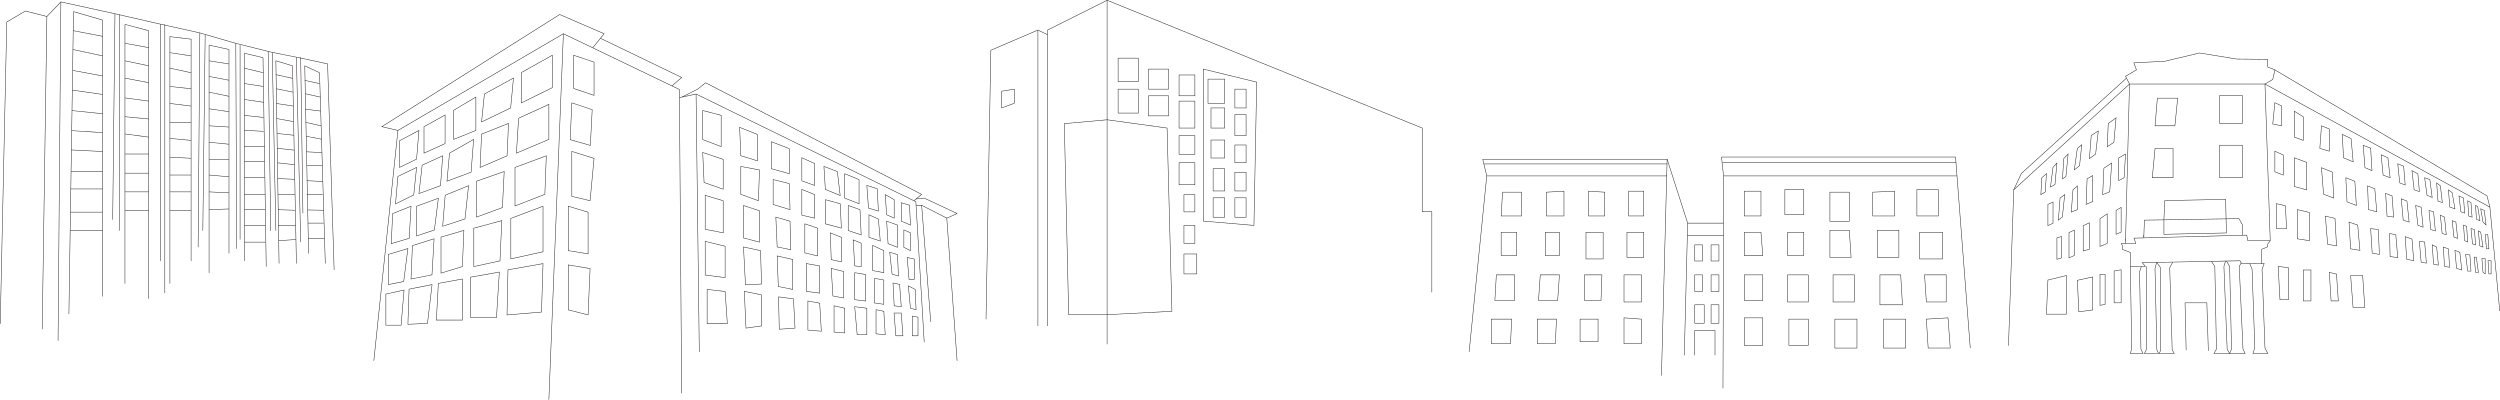 <svg xmlns="http://www.w3.org/2000/svg" viewBox="0 0 5148.65 823.19"><defs><style>.cls-1{fill:none;stroke:#231f20;stroke-miterlimit:10;}</style></defs><title>Asset 7</title><g id="Layer_2" data-name="Layer 2"><g id="Layer_2-2" data-name="Layer 2"><polyline class="cls-1" points="0.5 666.69 13.95 45.23 52.36 22.7 96.54 33.97 125.35 3.93 236.75 28.34 327.03 48.99 411.54 67.77 482.61 88.42 557.52 107.19 622.82 120.33 674.68 131.6 688.13 555.91"/><line class="cls-1" x1="86.93" y1="677.95" x2="96.54" y2="33.97"/><line class="cls-1" x1="125.35" y1="3.93" x2="119.59" y2="701.69"/><line class="cls-1" x1="236.75" y1="28.34" x2="232.08" y2="452.43"/><line class="cls-1" x1="245.58" y1="30.36" x2="245.58" y2="475.13"/><line class="cls-1" x1="151.38" y1="23.94" x2="141.9" y2="646.66"/><line class="cls-1" x1="211.37" y1="41.36" x2="211.37" y2="610.54"/><line class="cls-1" x1="306.27" y1="63.18" x2="306.27" y2="615.16"/><line class="cls-1" x1="257.33" y1="50.25" x2="257.33" y2="584.13"/><line class="cls-1" x1="349.91" y1="74.81" x2="349.91" y2="584.13"/><line class="cls-1" x1="393.55" y1="79.98" x2="393.55" y2="537.6"/><line class="cls-1" x1="430.58" y1="92.91" x2="430.58" y2="562.16"/><line class="cls-1" x1="471.58" y1="101.96" x2="471.58" y2="522.09"/><line class="cls-1" x1="503.31" y1="109.71" x2="503.31" y2="537.6"/><line class="cls-1" x1="541.67" y1="118.76" x2="548.28" y2="549.23"/><line class="cls-1" x1="568.12" y1="125.23" x2="574.73" y2="542.77"/><line class="cls-1" x1="602.5" y1="135.57" x2="610.44" y2="542.77"/><line class="cls-1" x1="627.63" y1="135.57" x2="635.56" y2="522.09"/><line class="cls-1" x1="658.05" y1="149.79" x2="669.95" y2="542.77"/><line class="cls-1" x1="151.38" y1="23.94" x2="211.37" y2="41.36"/><line class="cls-1" x1="150.78" y1="63.18" x2="211.37" y2="74.81"/><line class="cls-1" x1="150.19" y1="101.96" x2="211.37" y2="115.11"/><line class="cls-1" x1="150.19" y1="145.1" x2="211.37" y2="156.44"/><line class="cls-1" x1="148.92" y1="185.61" x2="211.37" y2="194.53"/><line class="cls-1" x1="148.28" y1="227.76" x2="211.37" y2="234.25"/><line class="cls-1" x1="147.65" y1="269.1" x2="211.37" y2="273.15"/><line class="cls-1" x1="146.64" y1="308.79" x2="211.37" y2="312.02"/><line class="cls-1" x1="146.37" y1="352.81" x2="211.37" y2="352.81"/><line class="cls-1" x1="145.82" y1="389.12" x2="211.37" y2="389.12"/><line class="cls-1" x1="145.1" y1="436.88" x2="211.37" y2="436.88"/><line class="cls-1" x1="144.51" y1="475.13" x2="211.37" y2="475.13"/><line class="cls-1" x1="257.33" y1="50.25" x2="306.27" y2="63.18"/><line class="cls-1" x1="257.33" y1="89.17" x2="306.27" y2="98.09"/><line class="cls-1" x1="257.33" y1="125.23" x2="306.27" y2="135.57"/><line class="cls-1" x1="257.33" y1="160.93" x2="306.27" y2="170.27"/><line class="cls-1" x1="257.33" y1="201.61" x2="306.27" y2="208.21"/><line class="cls-1" x1="257.33" y1="240.39" x2="306.27" y2="245.05"/><line class="cls-1" x1="257.33" y1="275.83" x2="306.27" y2="282.43"/><line class="cls-1" x1="257.33" y1="317.19" x2="306.27" y2="317.19"/><line class="cls-1" x1="257.33" y1="356.64" x2="306.27" y2="356.64"/><line class="cls-1" x1="257.33" y1="395.14" x2="306.27" y2="395.14"/><line class="cls-1" x1="257.33" y1="433.63" x2="306.27" y2="433.63"/><line class="cls-1" x1="330.24" y1="49.7" x2="330.24" y2="537.6"/><line class="cls-1" x1="339.44" y1="50.25" x2="339.44" y2="603.57"/><line class="cls-1" x1="349.91" y1="75.5" x2="393.55" y2="80.67"/><line class="cls-1" x1="349.91" y1="108.53" x2="393.55" y2="115.11"/><line class="cls-1" x1="349.91" y1="140.39" x2="393.55" y2="149.79"/><line class="cls-1" x1="349.91" y1="178.08" x2="393.55" y2="182.79"/><line class="cls-1" x1="349.91" y1="213.08" x2="393.55" y2="218.46"/><line class="cls-1" x1="349.91" y1="252.74" x2="393.55" y2="252.74"/><line class="cls-1" x1="349.91" y1="285.09" x2="393.55" y2="289.13"/><line class="cls-1" x1="349.91" y1="323.66" x2="393.55" y2="325.95"/><line class="cls-1" x1="349.91" y1="360.47" x2="393.55" y2="360.47"/><line class="cls-1" x1="349.91" y1="395.14" x2="393.55" y2="395.14"/><line class="cls-1" x1="349.91" y1="433.63" x2="393.55" y2="433.63"/><line class="cls-1" x1="411.54" y1="67.76" x2="408.04" y2="509.2"/><line class="cls-1" x1="422.53" y1="70.96" x2="417.67" y2="475.13"/><line class="cls-1" x1="430.58" y1="92.91" x2="471.58" y2="101.96"/><line class="cls-1" x1="430.58" y1="125.23" x2="471.58" y2="131.73"/><line class="cls-1" x1="430.58" y1="157.42" x2="471.58" y2="165.24"/><line class="cls-1" x1="430.58" y1="189.81" x2="471.58" y2="198.37"/><line class="cls-1" x1="430.58" y1="224.06" x2="471.58" y2="230.02"/><line class="cls-1" x1="430.58" y1="259.06" x2="471.58" y2="261.67"/><line class="cls-1" x1="430.58" y1="292.94" x2="471.58" y2="297.04"/><line class="cls-1" x1="430.58" y1="328.83" x2="471.58" y2="328.83"/><line class="cls-1" x1="430.58" y1="360.47" x2="471.58" y2="364.06"/><line class="cls-1" x1="430.58" y1="395.14" x2="471.58" y2="397.2"/><line class="cls-1" x1="430.58" y1="431.82" x2="471.58" y2="430.33"/><line class="cls-1" x1="503.31" y1="109.71" x2="541.67" y2="118.76"/><line class="cls-1" x1="503.31" y1="140.39" x2="542.14" y2="149.79"/><line class="cls-1" x1="503.31" y1="172.11" x2="542.58" y2="178.08"/><line class="cls-1" x1="503.31" y1="204.89" x2="543.08" y2="210.71"/><line class="cls-1" x1="503.31" y1="237.67" x2="543.08" y2="241.9"/><line class="cls-1" x1="503.31" y1="268.34" x2="543.08" y2="270.46"/><line class="cls-1" x1="503.31" y1="301.66" x2="544.97" y2="301.66"/><line class="cls-1" x1="503.31" y1="332.61" x2="544.95" y2="332.61"/><line class="cls-1" x1="503.31" y1="365.15" x2="545.45" y2="365.15"/><line class="cls-1" x1="503.31" y1="400.73" x2="546" y2="400.73"/><line class="cls-1" x1="503.31" y1="431.82" x2="546.48" y2="431.82"/><line class="cls-1" x1="503.31" y1="464.9" x2="546.98" y2="464.9"/><line class="cls-1" x1="503.31" y1="498.66" x2="546.98" y2="498.66"/><line class="cls-1" x1="568.12" y1="125.23" x2="602.5" y2="135.57"/><line class="cls-1" x1="568.12" y1="153.76" x2="602.5" y2="161.33"/><line class="cls-1" x1="569.03" y1="182.79" x2="603.56" y2="189.81"/><line class="cls-1" x1="569.03" y1="213.08" x2="604.12" y2="218.46"/><line class="cls-1" x1="570" y1="244.22" x2="604.74" y2="250.51"/><line class="cls-1" x1="570.49" y1="274.9" x2="605.29" y2="278.57"/><line class="cls-1" x1="570.49" y1="305.31" x2="605.89" y2="309.24"/><line class="cls-1" x1="571.42" y1="335.31" x2="606.47" y2="339.17"/><line class="cls-1" x1="571.96" y1="367.71" x2="607.06" y2="369.28"/><line class="cls-1" x1="572.48" y1="400.73" x2="607.67" y2="400.73"/><line class="cls-1" x1="572.48" y1="431.82" x2="607.67" y2="432.99"/><line class="cls-1" x1="572.48" y1="464.9" x2="608.92" y2="464.9"/><line class="cls-1" x1="573.98" y1="495.65" x2="609.47" y2="493.29"/><line class="cls-1" x1="627.63" y1="135.57" x2="658.05" y2="149.79"/><line class="cls-1" x1="627.63" y1="165.57" x2="658.05" y2="172.11"/><line class="cls-1" x1="628.81" y1="193.1" x2="659.56" y2="199.91"/><line class="cls-1" x1="628.81" y1="224.82" x2="660.44" y2="228.75"/><line class="cls-1" x1="630.02" y1="252.09" x2="661.36" y2="259.18"/><line class="cls-1" x1="630.61" y1="280.67" x2="662.19" y2="286.69"/><line class="cls-1" x1="631.26" y1="312.65" x2="663.03" y2="314.21"/><line class="cls-1" x1="631.84" y1="340.71" x2="663.83" y2="340.71"/><line class="cls-1" x1="631.84" y1="372.17" x2="664.83" y2="373.75"/><line class="cls-1" x1="631.84" y1="400.73" x2="664.83" y2="400.73"/><line class="cls-1" x1="633.72" y1="432.41" x2="666.62" y2="432.99"/><line class="cls-1" x1="634.28" y1="459.48" x2="666.62" y2="459.48"/><line class="cls-1" x1="634.93" y1="491.19" x2="668.39" y2="491.19"/><line class="cls-1" x1="485.62" y1="89.17" x2="487.39" y2="512.31"/><line class="cls-1" x1="494.43" y1="92.91" x2="494.43" y2="493.29"/><line class="cls-1" x1="552.3" y1="105.88" x2="557.61" y2="475.13"/><line class="cls-1" x1="560.65" y1="108.53" x2="568.12" y2="475.13"/><line class="cls-1" x1="610.44" y1="117.84" x2="619.26" y2="498.66"/><line class="cls-1" x1="619.26" y1="117.84" x2="623.83" y2="439.28"/><line class="cls-1" x1="2137.53" y1="61.89" x2="2137.53" y2="671.35"/><line class="cls-1" x1="2040.58" y1="103.44" x2="2137.53" y2="61.89"/><polyline class="cls-1" points="2157.32 61.89 2280 0.55 2929.03 263.72"/><line class="cls-1" x1="2280" y1="0.55" x2="2280" y2="708.94"/><line class="cls-1" x1="2157.32" y1="61.89" x2="2157.32" y2="671.35"/><line class="cls-1" x1="2040.58" y1="103.44" x2="2030.68" y2="657.49"/><polyline class="cls-1" points="2929.03 263.72 2929.03 435.87 2948.82 435.87 2948.82 602.09"/><polygon class="cls-1" points="2478.1 142.31 2478.1 455.31 2582.44 464.25 2588.11 169.14 2478.1 142.31"/><polygon class="cls-1" points="2280 246.65 2403.58 263.72 2413.52 641.12 2280 648.08 2200.88 648.08 2191.93 254.59 2280 246.65"/><line class="cls-1" x1="2137.53" y1="61.89" x2="2157.32" y2="71.58"/><rect class="cls-1" x="2302.72" y="119.74" width="41.57" height="48.36"/><rect class="cls-1" x="2302.72" y="183.61" width="41.57" height="49.27"/><rect class="cls-1" x="2365.28" y="142.31" width="41.3" height="41.3"/><rect class="cls-1" x="2428.24" y="154.41" width="32.54" height="42.89"/><rect class="cls-1" x="2365.28" y="197.3" width="41.3" height="41.3"/><rect class="cls-1" x="2428.24" y="208.25" width="32.54" height="55.47"/><rect class="cls-1" x="2428.24" y="279.42" width="32.54" height="38.32"/><rect class="cls-1" x="2428.24" y="335.08" width="32.54" height="45.39"/><rect class="cls-1" x="2438.28" y="400.78" width="22.51" height="35.59"/><rect class="cls-1" x="2438.28" y="464.25" width="22.51" height="36.9"/><rect class="cls-1" x="2438.28" y="523.05" width="26.46" height="41.06"/><rect class="cls-1" x="2487.82" y="162.96" width="34.37" height="49.65"/><rect class="cls-1" x="2543.18" y="183.61" width="23.07" height="38.69"/><rect class="cls-1" x="2493.99" y="222.3" width="28.2" height="41.42"/><rect class="cls-1" x="2493.99" y="288.4" width="28.2" height="37.01"/><rect class="cls-1" x="2498.39" y="347.44" width="23.79" height="45.83"/><rect class="cls-1" x="2498.39" y="407.37" width="23.79" height="39.99"/><rect class="cls-1" x="2543.18" y="235.98" width="23.07" height="43.44"/><rect class="cls-1" x="2543.18" y="298.58" width="23.07" height="36.5"/><rect class="cls-1" x="2543.18" y="354.74" width="23.07" height="38.52"/><rect class="cls-1" x="2543.18" y="407.37" width="23.07" height="39.99"/><polygon class="cls-1" points="2062.96 187.79 2062.96 222.3 2089.05 212.61 2089.05 183.61 2062.96 187.79"/><line class="cls-1" x1="1160.27" y1="69.47" x2="1130.38" y2="823.17"/><polyline class="cls-1" points="819.49 268.62 1160.27 69.47 1399.16 184.27 1403.84 810.07"/><line class="cls-1" x1="819.49" y1="268.61" x2="769.88" y2="743.06"/><polyline class="cls-1" points="1399.29 201.01 1433.53 193.61 1886.15 415.36 1903.4 704.87"/><polyline class="cls-1" points="1886.59 422.73 1898.09 422.73 1949.86 449.24 1971.1 743.06"/><polygon class="cls-1" points="873.21 260.89 916.64 236.92 916.64 295.75 873.21 315.37 873.21 260.89"/><polygon class="cls-1" points="934.25 227.11 980.03 199.87 980.03 268.62 934.25 287.04 934.25 227.11"/><line class="cls-1" x1="1433.53" y1="193.61" x2="1440.19" y2="725.04"/><line class="cls-1" x1="1898.09" y1="422.73" x2="1916.79" y2="662.93"/><polyline class="cls-1" points="819.49 268.62 786.34 260.89 1152.59 29.9 1244.15 69.47 1220.66 98.49"/><polyline class="cls-1" points="1236.58 78.83 1403.84 159.56 1383.85 176.91"/><polyline class="cls-1" points="1882.14 413.4 1898.09 400.35 1453.11 170.46 1436.86 183.53 1404.56 199.87"/><polyline class="cls-1" points="1949.86 449.24 1971.1 439.77 1903.4 407.98 1886.59 409.76"/><polygon class="cls-1" points="819.49 363.31 857.95 344.78 852.08 401.44 814.51 419.96 819.49 363.31"/><polygon class="cls-1" points="997.64 193.61 991.77 251.08 1051.64 222.35 1057.51 160.65 997.64 193.61"/><polygon class="cls-1" points="1073.94 149.26 1073.94 211.86 1137.33 180.56 1137.33 113.8 1073.94 149.26"/><polygon class="cls-1" points="822.76 289.93 862.77 268.62 857.95 327.75 822.76 344.78 822.76 289.93"/><polygon class="cls-1" points="869.44 340.13 911.68 320.88 907.23 382.37 862.77 398.59 869.44 340.13"/><polygon class="cls-1" points="925.76 315.37 975.4 287.04 970.21 354.57 920.57 373.14 925.76 315.37"/><polygon class="cls-1" points="991.77 276.14 1047.28 254.16 1044.31 320.88 988.74 344.78 991.77 276.14"/><polygon class="cls-1" points="1068.02 243.46 1130.38 214.96 1130.38 287.04 1063.58 315.37 1068.02 243.46"/><polygon class="cls-1" points="805.72 501.75 842.77 490.74 846.47 424.72 808.68 439.77 805.72 501.75"/><polygon class="cls-1" points="857.95 424.72 902.79 408.22 894.64 473.55 857.95 485.93 857.95 424.72"/><polygon class="cls-1" points="916.87 402.03 965.03 382.37 957.62 450.86 911.68 465.99 916.87 402.03"/><polygon class="cls-1" points="981.33 373.14 981.33 447.07 1034.68 427.47 1038.38 353.2 981.33 373.14"/><polygon class="cls-1" points="1060.61 344.78 1060.61 424.18 1122.11 400.14 1125.08 320.88 1060.61 344.78"/><polygon class="cls-1" points="799.79 523.94 840.07 511.86 831.4 579.74 799.79 586.06 799.79 523.94"/><polygon class="cls-1" points="849.37 505.84 893.99 491.73 889.65 565.93 846.47 574.56 849.37 505.84"/><polygon class="cls-1" points="908.24 488.28 955.34 474.48 952.24 548.96 908.24 562.48 908.24 488.28"/><polygon class="cls-1" points="975.79 469.88 1033.43 454.35 1029.71 537.17 975.79 548.96 975.79 469.88"/><polygon class="cls-1" points="1052.02 449.74 1052.02 533.15 1118.33 518.48 1118.33 424.72 1052.02 449.74"/><polygon class="cls-1" points="794.68 605.59 832.11 597.35 826.1 669.68 794.68 669.68 794.68 605.59"/><polygon class="cls-1" points="842.47 595.51 889.82 586.06 880.37 666.01 840.07 667.85 842.47 595.51"/><polygon class="cls-1" points="902.79 583.61 952.46 574.56 952.46 659.15 898.7 659.15 902.79 583.61"/><polygon class="cls-1" points="969.23 570.79 1028.41 560.27 1022.49 654.11 969.23 654.11 969.23 570.79"/><polygon class="cls-1" points="1046.17 555.69 1118.33 542.87 1115.22 642.67 1044.19 648.62 1046.17 555.69"/><polygon class="cls-1" points="1170.27 424.72 1170.27 516.18 1211.15 522.79 1211.15 437.04 1170.27 424.72"/><polygon class="cls-1" points="1170.27 545.56 1215.24 553.15 1211.15 648.62 1170.27 638.14 1170.27 545.56"/><polygon class="cls-1" points="1177.63 311.83 1223.42 326.25 1215.24 413.4 1177.63 404.41 1177.63 311.83"/><polygon class="cls-1" points="1177.63 211.86 1174.29 287.68 1215.8 299.47 1219.62 225.84 1177.63 211.86"/><polygon class="cls-1" points="1181.39 113.8 1181.39 182.25 1223.42 196.44 1223.42 127.87 1181.39 113.8"/><polygon class="cls-1" points="1447.2 227.58 1447.2 287.4 1485.22 301.98 1485.22 237.55 1447.2 227.58"/><polygon class="cls-1" points="1447.2 313.98 1489.37 328.26 1489.37 389.66 1450.03 375.9 1447.2 313.98"/><polygon class="cls-1" points="1452.31 402.36 1489.37 413.4 1489.37 479.49 1452.31 472.22 1452.31 402.36"/><polygon class="cls-1" points="1452.31 497.09 1493.36 507.15 1493.36 571.71 1452.31 566.42 1452.31 497.09"/><polygon class="cls-1" points="1456.3 596.06 1456.3 666.45 1497.92 666.45 1493.36 600.29 1456.3 596.06"/><polygon class="cls-1" points="1523.25 262.22 1525.66 320.7 1559.74 331.25 1559.74 276.92 1523.25 262.22"/><polygon class="cls-1" points="1525.66 342.75 1525.66 400.27 1561.81 413.4 1564.22 350.1 1525.66 342.75"/><polygon class="cls-1" points="1531.17 423.28 1531.17 490.06 1564.22 498.69 1564.22 434.14 1531.17 423.28"/><polygon class="cls-1" points="1531.17 508.6 1535.3 586.57 1568.35 584.97 1566.29 516.18 1531.17 508.6"/><polygon class="cls-1" points="1532.89 599.99 1536.33 675.73 1568.35 671.25 1568.35 607.34 1532.89 599.99"/><polygon class="cls-1" points="1588.71 291.93 1588.71 347.48 1625.44 357.74 1625.44 306.06 1588.71 291.93"/><polygon class="cls-1" points="1592.27 369.83 1592.27 421.15 1627.02 431.77 1625.44 378.08 1592.27 369.83"/><polygon class="cls-1" points="1597.8 447.17 1600.56 508.6 1628.6 514.24 1627.02 455.6 1597.8 447.17"/><polygon class="cls-1" points="1600.56 527.07 1602.93 590.11 1632.55 596.06 1632.55 534.4 1600.56 527.07"/><polygon class="cls-1" points="1603.32 611.37 1604.9 678.07 1637.28 675.73 1634.13 615.4 1603.32 611.37"/><polygon class="cls-1" points="1717.72 629.83 1739.58 634.78 1739.58 685.72 1717.72 683.91 1717.72 629.83"/><polygon class="cls-1" points="1711.9 552.75 1715.3 609.54 1737.15 613.6 1737.15 559.06 1711.9 552.75"/><polygon class="cls-1" points="1709.95 479.49 1711.9 534.73 1732.78 539.23 1732.78 488.75 1709.95 479.49"/><polygon class="cls-1" points="1657.51 460.99 1657.51 520.75 1683.73 527.07 1683.73 469.82 1657.51 460.99"/><polygon class="cls-1" points="1660.42 542.83 1660.42 599.99 1688.1 603.68 1688.1 547.59 1660.42 542.83"/><polygon class="cls-1" points="1663.82 619.91 1663.82 679.86 1691.5 682.11 1688.1 624.42 1663.82 619.91"/><polygon class="cls-1" points="1651.33 390.05 1651.33 443.23 1677.66 449.24 1677.66 400.8 1651.33 390.05"/><polygon class="cls-1" points="1651.35 324.83 1651.33 372.47 1677.66 381.93 1677.66 336.86 1651.35 324.83"/><polygon class="cls-1" points="1696.84 342.75 1699.76 390.05 1730.35 402.67 1724.52 353.38 1696.84 342.75"/><polygon class="cls-1" points="1699.76 411.23 1699.76 460.99 1732.78 469.82 1730.35 419.64 1699.76 411.23"/><polygon class="cls-1" points="1739.58 357.74 1739.58 407.98 1769.2 419.64 1769.2 369.83 1739.58 357.74"/><polygon class="cls-1" points="1746.86 423.28 1746.86 474.78 1773.57 483.8 1771.14 431.77 1746.86 423.28"/><polygon class="cls-1" points="1757.06 494.03 1760.21 547.59 1773.57 549.15 1773.57 500.92 1757.06 494.03"/><polygon class="cls-1" points="1760.21 561.56 1760.21 617.21 1782.79 619.91 1782.79 565.37 1760.21 561.56"/><polygon class="cls-1" points="1760.21 631.63 1785.22 634.78 1785.22 689.32 1765.31 689.32 1760.21 631.63"/><polygon class="cls-1" points="1785.22 381.93 1788.62 428.61 1809.02 434.67 1806.59 388.69 1785.22 381.93"/><polygon class="cls-1" points="1789.59 442.33 1789.59 488.75 1812.9 496.42 1809.02 451.34 1789.59 442.33"/><polygon class="cls-1" points="1797.12 505.43 1797.12 557.26 1820.18 561.56 1820.18 516.18 1797.12 505.43"/><polygon class="cls-1" points="1801.25 573.26 1801.25 623.97 1820.18 626.67 1820.18 576.64 1801.25 573.26"/><polygon class="cls-1" points="1804.16 637.86 1804.16 687.52 1823.1 689.32 1820.18 641.09 1804.16 637.86"/><polygon class="cls-1" points="1823.1 400.8 1826.01 442.33 1841.55 449.24 1841.55 411.23 1823.1 400.8"/><polygon class="cls-1" points="1856.12 417.54 1856.12 455.4 1875.06 463.51 1873.12 422.73 1856.12 417.54"/><polygon class="cls-1" points="1826.01 455.4 1828.93 501.82 1848.35 509.36 1848.35 463.51 1826.01 455.4"/><polygon class="cls-1" points="1861.46 473.43 1861.46 509.36 1875.06 516.18 1875.06 479.49 1861.46 473.43"/><polygon class="cls-1" points="1832.33 519.4 1837.18 564.47 1850.29 568.53 1848.35 524.36 1832.33 519.4"/><polygon class="cls-1" points="1868.26 530.22 1872.14 575.29 1882.83 575.29 1882.83 533.5 1868.26 530.22"/><polygon class="cls-1" points="1839.12 582.9 1841.55 629.83 1856.12 631.63 1852.72 585.66 1839.12 582.9"/><polygon class="cls-1" points="1841.31 644.72 1844.95 691.57 1859.52 691.57 1856.12 644.72 1841.31 644.72"/><polygon class="cls-1" points="1878.94 651.01 1878.94 691.57 1890.6 691.57 1890.6 653.26 1878.94 651.01"/><polygon class="cls-1" points="1870.69 588.81 1875.06 634.78 1886.59 637.86 1884.77 596.06 1870.69 588.81"/><polyline class="cls-1" points="3053.66 327.93 3061.9 362.29 3025.64 724.59"/><polyline class="cls-1" points="3053.66 327.93 3433.39 327.93 3475.65 459.54 3549.57 459.54"/><polyline class="cls-1" points="3548.38 799.69 3549.57 459.54 3549.57 459.54 3549.57 362.28 3545.43 323.44"/><line class="cls-1" x1="3475.65" y1="459.54" x2="3468.76" y2="731.78"/><line class="cls-1" x1="3433.39" y1="327.93" x2="3421.72" y2="773.54"/><polyline class="cls-1" points="3545.43 323.44 4027.36 323.44 4057.66 716.8"/><polygon class="cls-1" points="3091.57 444.75 3133.49 444.75 3133.49 395.77 3094.46 395.77 3091.57 444.75"/><polygon class="cls-1" points="3184.8 395.77 3184.8 444.75 3220.94 444.75 3220.94 393.73 3184.8 395.77"/><polygon class="cls-1" points="3271.53 393.73 3271.53 444.75 3304.77 444.75 3304.77 395.77 3271.53 393.73"/><rect class="cls-1" x="3354.29" y="393.73" width="30.97" height="51.02"/><rect class="cls-1" x="3091.57" y="478.44" width="32" height="47.81"/><rect class="cls-1" x="3182.47" y="478.44" width="29.14" height="47.81"/><polygon class="cls-1" points="3081.68 566.08 3119.32 566.08 3119.32 618.74 3078.64 618.74 3081.68 566.08"/><polygon class="cls-1" points="3172.15 566.08 3168.5 618.74 3207.97 618.74 3211.61 566.08 3172.15 566.08"/><polygon class="cls-1" points="3263.22 566.08 3263.22 618.74 3297.22 618.74 3299.04 566.08 3263.22 566.08"/><rect class="cls-1" x="3344.58" y="566.08" width="35.82" height="55.82"/><rect class="cls-1" x="3350.65" y="478.44" width="34.61" height="51.69"/><rect class="cls-1" x="3266.26" y="478.44" width="35.36" height="54.85"/><polygon class="cls-1" points="3071.36 707.88 3071.36 657.25 3113.25 657.25 3110.82 707.88 3071.36 707.88"/><polygon class="cls-1" points="3166.07 657.25 3166.07 707.88 3203.11 707.88 3205.54 657.25 3166.07 657.25"/><rect class="cls-1" x="3254.11" y="657.25" width="37.04" height="46.42"/><polygon class="cls-1" points="3344.58 654.61 3344.58 707.88 3380.4 707.88 3380.4 657.25 3344.58 654.61"/><rect class="cls-1" x="3490.3" y="504.29" width="15.79" height="33.23"/><rect class="cls-1" x="3523.9" y="504.29" width="16.18" height="33.23"/><rect class="cls-1" x="3490.3" y="566.08" width="15.79" height="34.2"/><rect class="cls-1" x="3523.9" y="566.08" width="16.18" height="34.2"/><rect class="cls-1" x="3490.3" y="627.71" width="19.43" height="37.98"/><rect class="cls-1" x="3523.9" y="627.71" width="16.18" height="37.98"/><rect class="cls-1" x="3592.3" y="393.73" width="34.34" height="51.02"/><rect class="cls-1" x="3675.83" y="390.35" width="38.98" height="51.6"/><polygon class="cls-1" points="3592.3 478.44 3592.3 526.26 3630.36 526.26 3626.64 478.44 3592.3 478.44"/><rect class="cls-1" x="3681.4" y="478.44" width="33.41" height="47.81"/><rect class="cls-1" x="3768.64" y="395.77" width="39.91" height="59.88"/><polygon class="cls-1" points="3768.64 474.2 3768.64 530.13 3812.27 530.13 3808.55 474.2 3768.64 474.2"/><rect class="cls-1" x="3592.3" y="566.08" width="38.05" height="52.66"/><rect class="cls-1" x="3592.3" y="654.61" width="38.05" height="56.63"/><rect class="cls-1" x="3684.19" y="657.25" width="39.91" height="54"/><rect class="cls-1" x="3778.85" y="657.25" width="45.48" height="59.56"/><rect class="cls-1" x="3879.09" y="657.25" width="45.48" height="59.56"/><polygon class="cls-1" points="3967.26 657.25 3970.97 716.8 4016.45 716.8 4011.81 654.61 3967.26 657.25"/><polygon class="cls-1" points="3963.55 566.08 3967.26 621.91 4008.1 621.91 4008.1 566.08 3963.55 566.08"/><rect class="cls-1" x="3953.34" y="478.44" width="47.33" height="54.85"/><rect class="cls-1" x="3947.77" y="390.35" width="44.09" height="54.4"/><polygon class="cls-1" points="3856.82 395.77 3856.82 444.75 3901.83 444.75 3901.83 393.73 3856.82 395.77"/><rect class="cls-1" x="3866.1" y="474.2" width="44.55" height="55.93"/><rect class="cls-1" x="3681.4" y="566.08" width="42.69" height="55.82"/><rect class="cls-1" x="3775.14" y="566.08" width="43.62" height="55.82"/><polygon class="cls-1" points="3871.66 566.08 3871.66 627.71 3918.07 627.71 3914.36 566.08 3871.66 566.08"/><line class="cls-1" x1="3061.9" y1="362.29" x2="3433.39" y2="362.29"/><line class="cls-1" x1="3549.57" y1="362.28" x2="4030.35" y2="362.28"/><line class="cls-1" x1="3475.01" y1="484.79" x2="3549.57" y2="484.79"/><polyline class="cls-1" points="3490.3 731.78 3490.3 680.45 3531.99 680.45 3531.99 731.78"/><line class="cls-1" x1="3055.98" y1="337.61" x2="3433.13" y2="337.61"/><line class="cls-1" x1="3547.5" y1="334.68" x2="4028.23" y2="334.68"/><line class="cls-1" x1="4385.62" y1="173.07" x2="4377.49" y2="495.67"/><polyline class="cls-1" points="4675.46 495.68 4664.62 173.07 5127.83 426.64 5148.15 640.38"/><line class="cls-1" x1="4385.62" y1="173.07" x2="4664.62" y2="173.07"/><polyline class="cls-1" points="4385.61 173.07 4147.24 390.8 4136.4 712.07"/><polygon class="cls-1" points="4731.07 431.71 4731.07 491.84 4756.09 495.68 4756.09 437.53 4731.07 431.71"/><polygon class="cls-1" points="4725.13 325.03 4725.13 384.19 4750.37 390.98 4750.37 334.37 4725.13 325.03"/><polygon class="cls-1" points="4725.13 229.02 4725.13 282.36 4743.58 289.15 4743.58 240.66 4725.13 229.02"/><polygon class="cls-1" points="4691.79 548.75 4712.85 551.17 4712.85 617.34 4695.51 617.34 4691.79 548.75"/><rect class="cls-1" x="4743.58" y="556.03" width="15.72" height="63.74"/><polygon class="cls-1" points="4797.07 560.89 4811.94 564.53 4815.65 619.77 4800.79 619.77 4797.07 560.89"/><polygon class="cls-1" points="4841.05 567.57 4865.82 567.57 4870.15 633.13 4846 633.13 4841.05 567.57"/><polygon class="cls-1" points="4688.07 419.44 4706.65 423.69 4709.13 470.76 4688.07 470.76 4688.07 419.44"/><polygon class="cls-1" points="4684.98 311.39 4702.32 319.28 4702.32 360.56 4684.98 353.88 4684.98 311.39"/><polygon class="cls-1" points="4780.97 345.38 4803.27 354.49 4806.36 407.93 4785.31 400.02 4780.97 345.38"/><polygon class="cls-1" points="4831.14 366.02 4849.72 373.31 4852.81 423.09 4833.61 415.8 4831.14 366.02"/><polygon class="cls-1" points="4789.02 445.1 4808.84 449.8 4811.94 506.25 4793.67 503.22 4789.02 445.1"/><polygon class="cls-1" points="4684.98 211.49 4698.6 218.01 4698.6 259.08 4680.65 255.28 4684.98 211.49"/><rect class="cls-1" x="4571.34" y="196.58" width="46.58" height="57.77"/><polygon class="cls-1" points="4443.01 202.17 4484.84 202.17 4479.13 259.08 4438.26 259.08 4443.01 202.17"/><polygon class="cls-1" points="4438.26 305.6 4475.33 305.6 4475.33 366.02 4432.56 366.02 4438.26 305.6"/><rect class="cls-1" x="4571.34" y="299.07" width="46.58" height="66.95"/><polygon class="cls-1" points="4780.97 259.08 4777.61 305.6 4797.07 311.39 4797.07 265.53 4780.97 259.08"/><polygon class="cls-1" points="4823.74 276.86 4826.45 325.03 4846.25 333.33 4841.98 285.24 4823.74 276.86"/><polygon class="cls-1" points="4866.96 299.36 4870.56 345.38 4884.96 351.42 4882.26 305.1 4866.96 299.36"/><polygon class="cls-1" points="4903.87 318.77 4907.92 360.56 4922.32 366.02 4917.82 325.03 4903.87 318.77"/><polygon class="cls-1" points="4875.96 382.75 4877.76 431.71 4894.86 436.13 4890.81 388.93 4875.96 382.75"/><polygon class="cls-1" points="4913.1 398.19 4926.37 403.48 4929.52 447.16 4916.02 445.1 4913.1 398.19"/><polygon class="cls-1" points="4945.28 409.44 4949.33 453.34 4961.48 457.31 4956.98 414.07 4945.28 409.44"/><polygon class="cls-1" points="4974.99 423.09 4979.49 463.69 4990.29 467.9 4986.24 426.87 4974.99 423.09"/><polygon class="cls-1" points="5002.44 433.38 5006.05 472.75 5015.5 475.68 5011.9 436.13 5002.44 433.38"/><polygon class="cls-1" points="5025.85 443.19 5029.45 480.7 5038.01 483.34 5034.4 447.16 5025.85 443.19"/><polygon class="cls-1" points="5050.16 454.53 5053.76 488.2 5061.41 490.84 5057.81 457.31 5050.16 454.53"/><polygon class="cls-1" points="5073.56 463.69 5075.82 495.68 5082.12 498.34 5079.87 466.14 5073.56 463.69"/><polygon class="cls-1" points="5088.87 470.76 5092.02 502.31 5098.32 504.08 5096.07 472.69 5088.87 470.76"/><polygon class="cls-1" points="5104.17 475.68 5106.88 506.25 5113.63 508.93 5108.9 478.05 5104.17 475.68"/><polygon class="cls-1" points="5118.13 483.34 5120.83 512.46 5125.78 512.46 5123.53 483.34 5118.13 483.34"/><polygon class="cls-1" points="4938.08 337.3 4942.13 376.66 4953.38 380.98 4950.23 342.4 4938.08 337.3"/><polygon class="cls-1" points="4967.34 351.42 4971.84 390.98 4982.64 394.56 4979.49 358.01 4967.34 351.42"/><polygon class="cls-1" points="4993.44 366.02 4998.39 402.16 5008.97 406.73 5004.25 369.95 4993.44 366.02"/><polygon class="cls-1" points="5018.2 376.66 5020.9 414.07 5029.9 417.16 5025.85 382.75 5018.2 376.66"/><polygon class="cls-1" points="5042.51 390.98 5045.21 426.43 5055.78 429.96 5050.16 396.91 5042.51 390.98"/><polygon class="cls-1" points="5064.11 403.48 5068.16 436.13 5075.82 438.78 5073.56 407.93 5064.11 403.48"/><polygon class="cls-1" points="5082.12 413.63 5084.37 445.1 5091.12 447.16 5088.87 417.16 5082.12 413.63"/><polygon class="cls-1" points="5098.32 423.09 5100.12 451.58 5107.32 454.53 5102.82 425.55 5098.32 423.09"/><polygon class="cls-1" points="5113.63 457.31 5108.9 429.96 5116.33 433.38 5119.93 463.27 5113.63 457.31"/><polygon class="cls-1" points="4837.7 457.31 4841.05 512.46 4860.2 515.55 4855.6 463.69 4837.7 457.31"/><polygon class="cls-1" points="4882.26 470.76 4885.41 521.29 4900.27 523.93 4898.02 472.69 4882.26 470.76"/><polygon class="cls-1" points="4921.31 481.02 4922.32 528.35 4938.08 530.55 4934.03 483.34 4921.31 481.02"/><polygon class="cls-1" points="4953.38 487.42 4956.53 534.08 4970.94 536.73 4967.34 492.31 4953.38 487.42"/><polygon class="cls-1" points="4982.64 497.35 4986.24 539.82 4997.04 542.02 4993.44 498.34 4982.64 497.35"/><polygon class="cls-1" points="5008.97 504.08 5011.9 544.23 5021.8 546 5018.2 508.93 5008.97 504.08"/><polygon class="cls-1" points="5031.93 508.93 5034.4 548.64 5044.76 550.41 5042.51 512.46 5031.93 508.93"/><polygon class="cls-1" points="5055.78 515.55 5059.16 552.61 5069.96 556.03 5065.91 519.68 5055.78 515.55"/><polygon class="cls-1" points="5077.84 523.93 5082.12 558.35 5088.87 558.35 5086.62 525.04 5077.84 523.93"/><polygon class="cls-1" points="5095.62 529.67 5098.32 560.89 5104.17 560.89 5099.9 529.67 5095.62 529.67"/><polygon class="cls-1" points="5111.38 532.32 5113.63 560.89 5118.13 564.08 5118.13 532.32 5111.38 532.32"/><polygon class="cls-1" points="5123.98 536.73 5125.78 564.08 5130.28 564.08 5130.28 536.73 5123.98 536.73"/><polyline class="cls-1" points="4368.38 501.33 4398.48 501.33 4394.92 490.46 4627.01 484.25 4629.39 495.68 4675.46 495.68"/><polyline class="cls-1" points="4368.38 501.33 4371.15 505.99 4371.15 513.75 4387.39 519.96 4387.39 548.75 4418.29 548.75 4411.95 540.93 4613.15 537.05 4616.32 542.48 4657.91 542.87 4657.91 513.37 4669.79 508.32 4669.79 503.27 4675.46 495.68"/><line class="cls-1" x1="4377.49" y1="492.79" x2="4377.49" y2="501.33"/><path class="cls-1" d="M4415.09,487.79l1.26-34.4,194.76-3.09,6.81,12.08v22.11"/><polygon class="cls-1" points="4456.51 452.75 4458.09 413.11 4583.6 410.63 4585.19 479.74 4456.51 482.52 4456.51 452.75"/><line class="cls-1" x1="4415.09" y1="489.92" x2="4415.09" y2="484.25"/><polyline class="cls-1" points="4387.39 548.75 4390.15 717.64 4387.39 728.02 4413.53 728.02 4409.16 719.16 4406.36 560.01 4410.1 548.75"/><polyline class="cls-1" points="4420.38 548.75 4420.38 720.08 4416.33 728.02 4445.32 728.02 4441.89 719.77 4438.15 552.98 4441.58 540.36"/><polyline class="cls-1" points="4441.58 540.36 4448.93 550.44 4449.95 720.74 4446.87 728.02 4477.67 728.02 4473.56 720.49 4468.43 551.7 4474.59 539.72"/><polyline class="cls-1" points="4502.31 721.24 4500 623.64 4544.91 623.64 4547.99 722.5"/><polyline class="cls-1" points="4554.39 538.18 4561.33 548.75 4564.67 718.98 4559.53 728.02 4591.87 728.02 4586.74 719.23 4580.07 548.75 4583.4 537.62"/><polyline class="cls-1" points="4585.46 537.62 4591.87 548.75 4595.72 718.73 4591.87 728.02 4623.7 728.02 4619.33 718.73 4611.64 548.75 4615.68 541.38"/><polyline class="cls-1" points="4633.19 542.64 4638.07 554.46 4643.72 715.71 4639.86 728.02 4670.4 728.02 4664.62 716.97 4658.6 554.46 4662.96 542.64 4657.91 542.87"/><polyline class="cls-1" points="4385.61 173.07 4377.49 157.02 4399.93 143.9 4394.57 129.46 4458.16 126.18 4529.77 109.13 4606.07 121.59 4670.32 122.25 4670.32 137.99 4685.04 143.9 4680.65 163.58 4664.62 173.07"/><polyline class="cls-1" points="4147.24 390.8 4163 357.11 4379.42 160.84"/><polyline class="cls-1" points="4685.04 143.9 5121.95 403.48 5127.83 426.64"/><polygon class="cls-1" points="4332.89 346.28 4348.93 335.81 4344.92 394.92 4330.38 400.82 4332.89 346.28"/><polygon class="cls-1" points="4298.3 368.31 4309.83 361.51 4309.83 415.07 4296.29 420.97 4298.3 368.31"/><polygon class="cls-1" points="4269.22 390.8 4278.25 383.13 4278.25 431.78 4265.71 436.69 4269.22 390.8"/><polygon class="cls-1" points="4242.65 407.93 4252.18 400.82 4247.42 446.58 4239.14 453.39 4242.65 407.93"/><polygon class="cls-1" points="4217.59 420.97 4228.11 416.05 4228.11 459.79 4217.59 464.7 4217.59 420.97"/><polygon class="cls-1" points="4363.47 325.15 4377.49 317.29 4374.5 366.02 4363.47 371.83 4363.47 325.15"/><polygon class="cls-1" points="4341.91 254.35 4357.95 242.6 4353.44 293.21 4339.66 302.05 4341.91 254.35"/><polygon class="cls-1" points="4306.82 278.96 4321.36 269.62 4315.85 317.29 4303.06 326.62 4306.82 278.96"/><polygon class="cls-1" points="4278.25 305.6 4287.27 298.12 4282.76 341.36 4271.98 349.72 4278.25 305.6"/><polygon class="cls-1" points="4250.17 326.62 4259.2 317.29 4254.69 363.48 4247.67 368.31 4250.17 326.62"/><polygon class="cls-1" points="4228.11 344.56 4236.14 335.81 4232.13 380.18 4222.85 385.1 4228.11 344.56"/><polygon class="cls-1" points="4205.06 366.02 4214.58 357.58 4212.07 395.42 4203.05 400.82 4205.06 366.02"/><polygon class="cls-1" points="4324.87 450.3 4339.66 440.38 4339.66 501.33 4324.87 507.45 4324.87 450.3"/><polygon class="cls-1" points="4290.28 464.7 4303.06 458.8 4303.06 513.35 4290.28 516.79 4290.28 464.7"/><polygon class="cls-1" points="4357.95 433.25 4368.38 427.11 4368.38 477.97 4357.95 482.52 4357.95 433.25"/><polygon class="cls-1" points="4261.01 478.95 4271.98 473.91 4271.98 526.12 4261.01 531.04 4261.01 478.95"/><polygon class="cls-1" points="4236.14 489.92 4245.66 487.08 4245.66 531.04 4236.14 533.99 4236.14 489.92"/><polygon class="cls-1" points="4278.25 577.23 4281.25 642.09 4309.83 638.38 4309.83 570.35 4278.25 577.23"/><polygon class="cls-1" points="4324.87 564.94 4324.87 628.82 4335.4 626.86 4335.4 564.94 4324.87 564.94"/><polygon class="cls-1" points="4353.94 558.06 4353.94 623.64 4368.38 623.64 4368.38 555.61 4353.94 558.06"/><polygon class="cls-1" points="4217.59 576.74 4214.58 647 4255.69 647 4255.69 567.4 4217.59 576.74"/></g></g></svg>